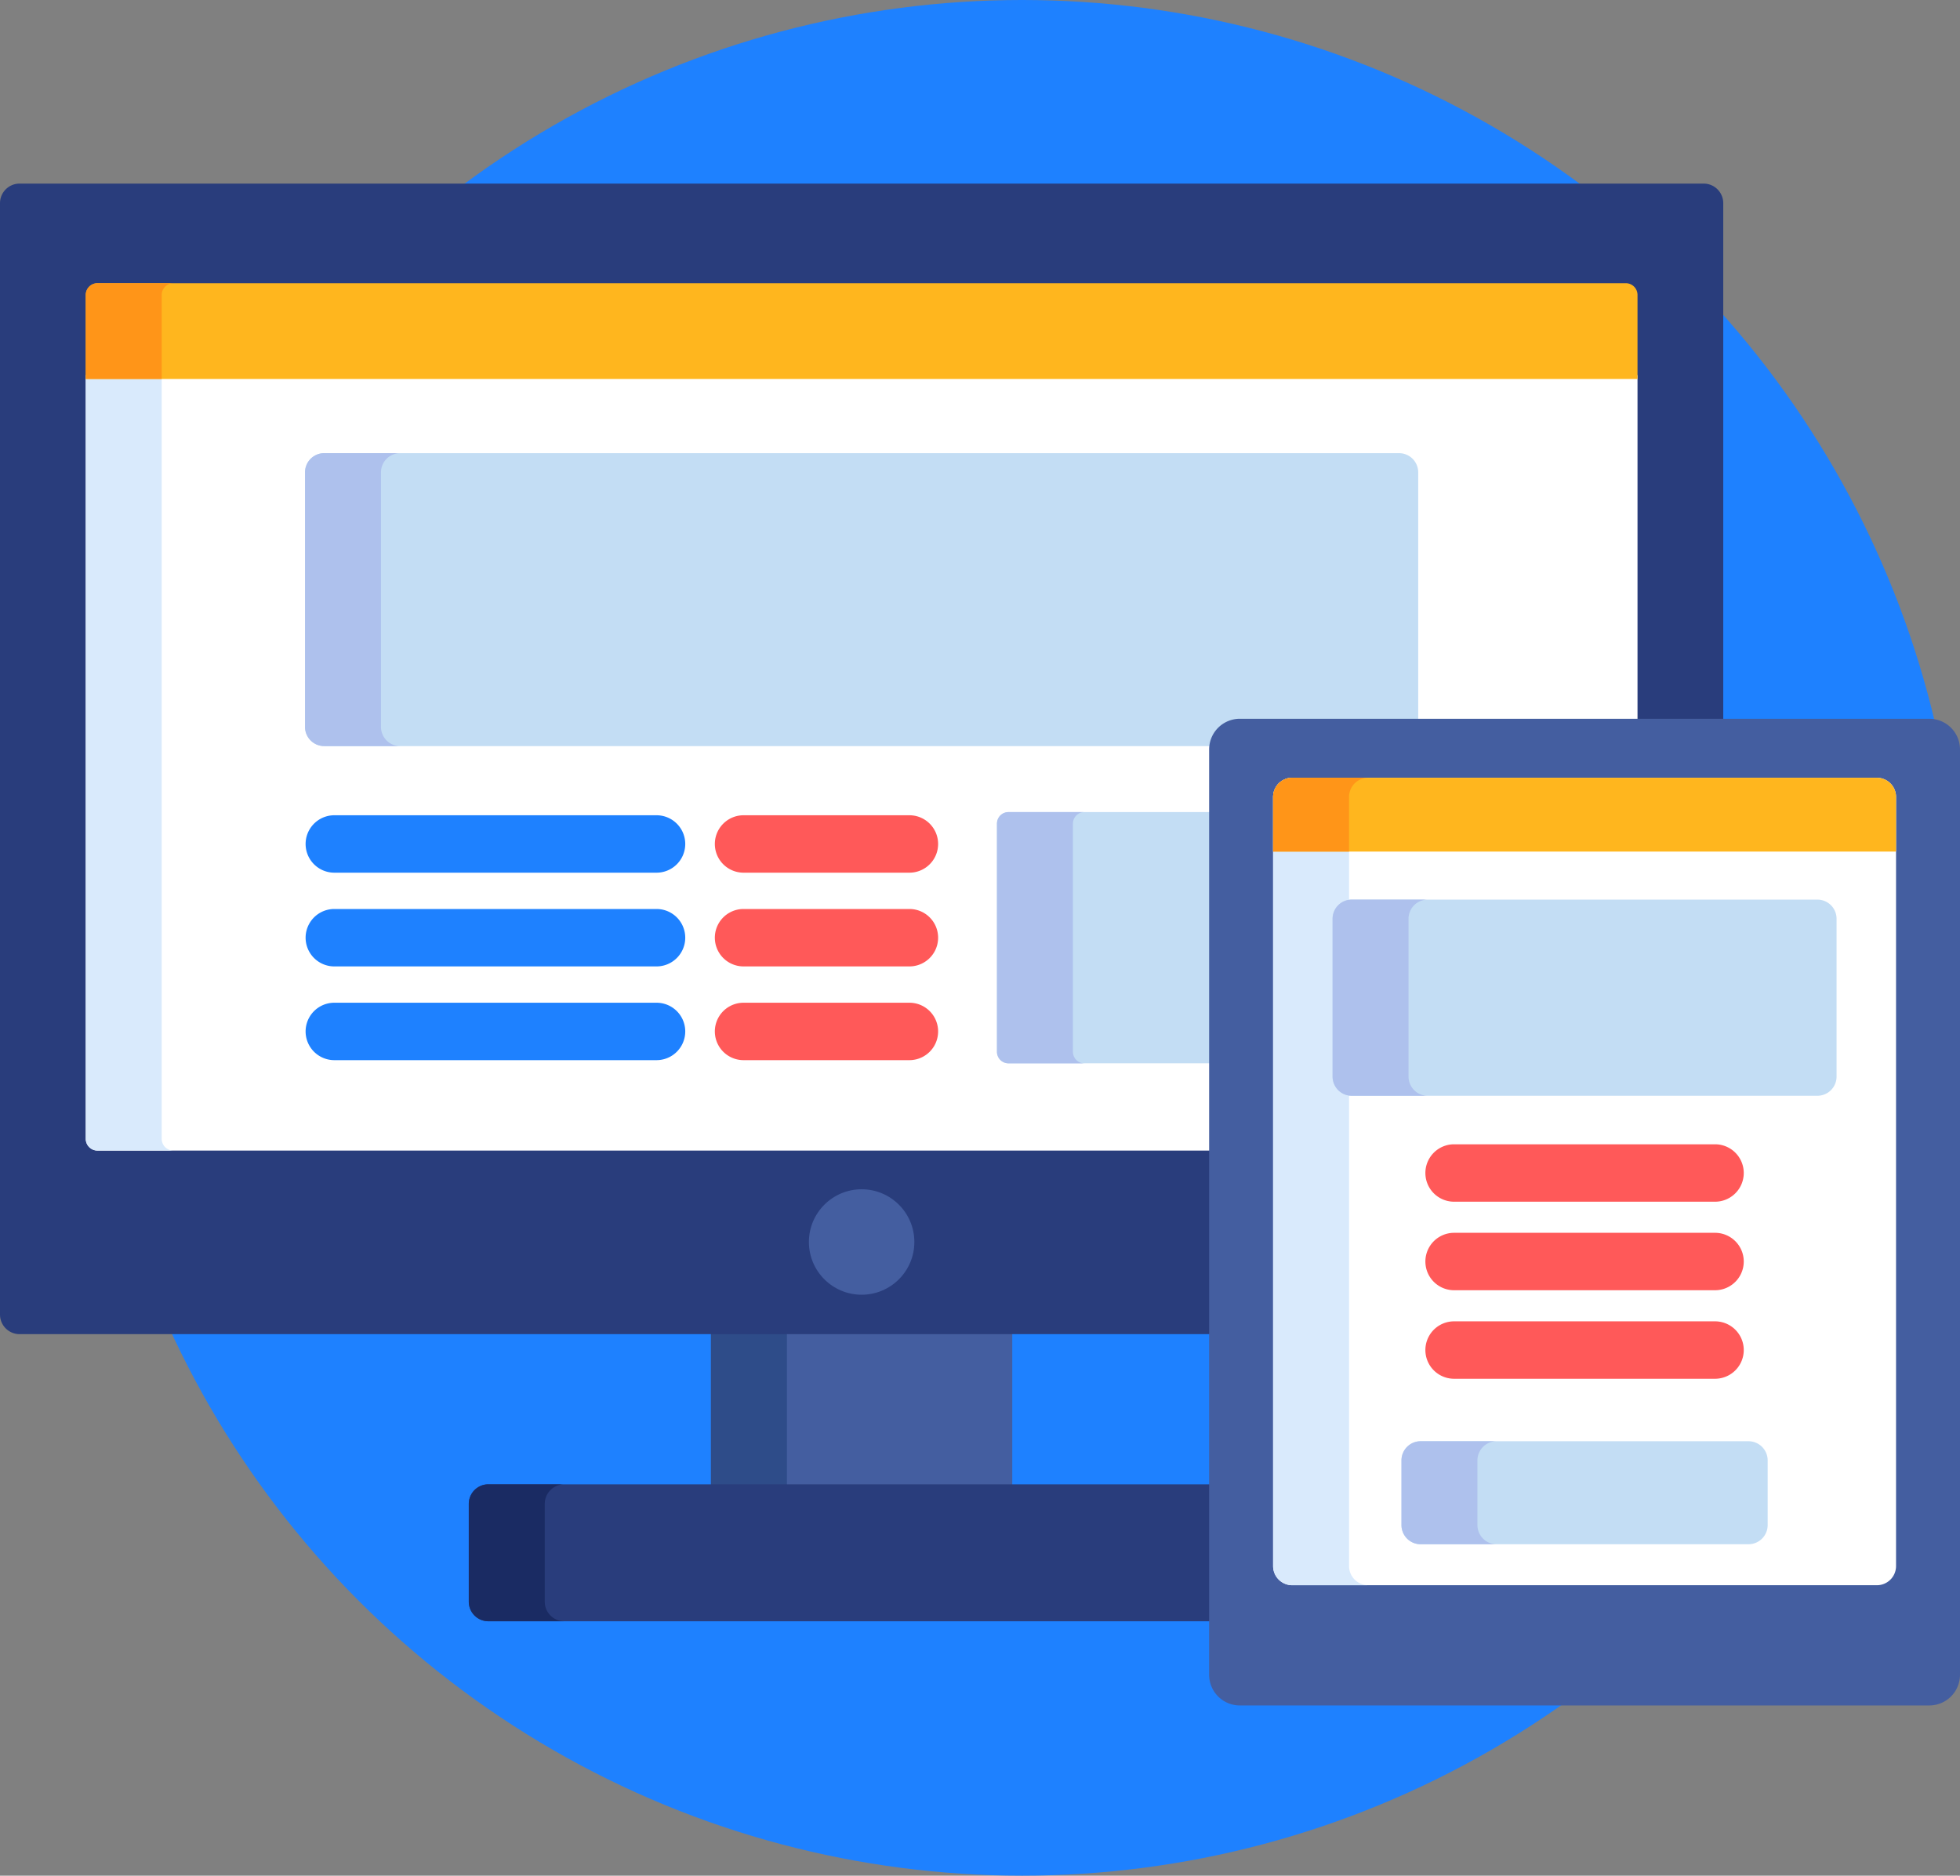 <svg xmlns="http://www.w3.org/2000/svg" viewBox="0 0 429.271 410.826"><rect x="0" y="0" width="429.271" height="410.826" fill="#808080" stroke="none"/><defs><style>.a{fill:#1e81ff;}.b{fill:#445ea0;}.c{fill:#2e4c89;}.d{fill:#293d7c;}.e{fill:#1a2b63;}.f{fill:#fff;}.g{fill:#d9eafc;}.h{fill:#c3ddf4;}.i{fill:#aec1ed;}.j{fill:#ffb61e;}.k{fill:#ff9518;}.l{fill:#ff5959;}</style></defs><circle class="a" cx="205.413" cy="205.413" r="205.413" transform="translate(18.445)"/><rect class="b" width="65.992" height="34.568" transform="translate(155.711 291.376)"/><rect class="c" width="16.636" height="34.568" transform="translate(155.711 291.376)"/><path class="d" d="M285.445,398.763H126.736a4.29,4.29,0,0,0-4.277,4.278V424.48a4.29,4.29,0,0,0,4.277,4.278h158.71V398.763Z" transform="translate(-19.787 -73.654)"/><path class="e" d="M139.095,424.479V403.04a4.29,4.29,0,0,1,4.278-4.278H126.736a4.29,4.29,0,0,0-4.277,4.278v21.439a4.29,4.29,0,0,0,4.277,4.278h16.636A4.29,4.29,0,0,1,139.095,424.479Z" transform="translate(-19.787 -73.654)"/><path class="d" d="M373.142,58.964H4.278A4.29,4.29,0,0,0,0,63.242V306.689a4.29,4.29,0,0,0,4.278,4.278H265.659V182.886a5.876,5.876,0,0,1,5.869-5.869H377.42V63.242A4.29,4.29,0,0,0,373.142,58.964Z" transform="translate(0 -18.75)"/><path class="f" d="M22.4,276.276a2.573,2.573,0,0,0,2.566,2.566H269.277V190.97a5.876,5.876,0,0,1,5.869-5.869h87.115V109H22.4Z" transform="translate(-3.619 -26.834)"/><path class="g" d="M39.033,276.276V109H22.4V276.276a2.573,2.573,0,0,0,2.566,2.566H41.6A2.573,2.573,0,0,1,39.033,276.276Z" transform="translate(-3.619 -26.834)"/><ellipse class="b" cx="11.548" cy="11.548" rx="11.548" ry="11.548" transform="translate(177.163 260.486)"/><path class="h" d="M307.739,223.146H262.947a2.523,2.523,0,0,0-2.515,2.515v50a2.523,2.523,0,0,0,2.515,2.515h44.792Z" transform="translate(-42.081 -45.278)"/><path class="i" d="M277.068,275.664v-50a2.523,2.523,0,0,1,2.515-2.515H262.947a2.523,2.523,0,0,0-2.515,2.515v50a2.523,2.523,0,0,0,2.515,2.515h16.636A2.523,2.523,0,0,1,277.068,275.664Z" transform="translate(-42.081 -45.278)"/><path class="h" d="M284.4,188.4h39.085V133.578a4.2,4.2,0,0,0-4.192-4.192H83.874a4.2,4.2,0,0,0-4.192,4.192v55.776a4.2,4.2,0,0,0,4.192,4.192H278.583A5.874,5.874,0,0,1,284.4,188.4Z" transform="translate(-12.875 -30.129)"/><path class="i" d="M96.318,189.353V133.577a4.2,4.2,0,0,1,4.192-4.192H83.874a4.2,4.2,0,0,0-4.192,4.192v55.776a4.2,4.2,0,0,0,4.192,4.192H100.51A4.2,4.2,0,0,1,96.318,189.353Z" transform="translate(-12.875 -30.129)"/><path class="j" d="M359.7,84.983H24.962A2.574,2.574,0,0,0,22.4,87.55v18.406H362.261V87.55A2.574,2.574,0,0,0,359.7,84.983Z" transform="translate(-3.619 -22.954)"/><path class="k" d="M41.6,84.983H24.962A2.574,2.574,0,0,0,22.4,87.55v18.406H39.032V87.55A2.575,2.575,0,0,1,41.6,84.983Z" transform="translate(-3.619 -22.954)"/><g transform="translate(66.934 178.566)"><path class="a" d="M156.692,236.555H86.122a6.288,6.288,0,1,1,0-12.576h70.57a6.288,6.288,0,1,1,0,12.576Z" transform="translate(-79.834 -223.979)"/><path class="a" d="M156.692,261.042H86.122a6.288,6.288,0,1,1,0-12.576h70.57a6.288,6.288,0,1,1,0,12.576Z" transform="translate(-79.834 -227.936)"/><path class="a" d="M156.692,285.529H86.122a6.288,6.288,0,1,1,0-12.576h70.57a6.288,6.288,0,1,1,0,12.576Z" transform="translate(-79.834 -231.892)"/></g><g transform="translate(156.562 178.566)"><path class="l" d="M229.348,236.555H193.022a6.288,6.288,0,1,1,0-12.576h36.325a6.288,6.288,0,0,1,0,12.576Z" transform="translate(-186.734 -223.979)"/><path class="l" d="M229.348,261.042H193.022a6.288,6.288,0,1,1,0-12.576h36.325a6.288,6.288,0,1,1,0,12.576Z" transform="translate(-186.734 -227.936)"/><path class="l" d="M229.348,285.529H193.022a6.288,6.288,0,1,1,0-12.576h36.325a6.288,6.288,0,1,1,0,12.576Z" transform="translate(-186.734 -231.892)"/></g><path class="b" d="M473.6,198.768a6.727,6.727,0,0,1,6.707,6.707v202.7a6.727,6.727,0,0,1-6.707,6.707H322.563a6.727,6.727,0,0,1-6.707-6.707v-202.7a6.727,6.727,0,0,1,6.707-6.707Z" transform="translate(-51.036 -41.339)"/><path class="f" d="M336.759,391.041a4.2,4.2,0,0,1-4.192-4.192V218.372a4.2,4.2,0,0,1,4.192-4.192H464.805A4.2,4.2,0,0,1,469,218.372V386.848a4.2,4.2,0,0,1-4.192,4.192Z" transform="translate(-53.736 -43.83)"/><path class="g" d="M349.2,386.848V218.372a4.2,4.2,0,0,1,4.192-4.192H336.759a4.2,4.2,0,0,0-4.192,4.192V386.848a4.2,4.2,0,0,0,4.192,4.192h16.636A4.2,4.2,0,0,1,349.2,386.848Z" transform="translate(-53.736 -43.83)"/><path class="b" d="M403.759,443.195A4.2,4.2,0,0,1,399.567,439v-1.631a4.2,4.2,0,0,1,4.192-4.192h15.7a4.2,4.2,0,0,1,4.192,4.192V439a4.2,4.2,0,0,1-4.192,4.192Z" transform="translate(-64.562 -79.215)"/><path class="j" d="M469,230.356V218.372a4.2,4.2,0,0,0-4.192-4.192H336.759a4.2,4.2,0,0,0-4.192,4.192v11.984Z" transform="translate(-53.736 -43.83)"/><path class="k" d="M353.395,214.18H336.759a4.2,4.2,0,0,0-4.192,4.192v11.984H349.2V218.372A4.2,4.2,0,0,1,353.395,214.18Z" transform="translate(-53.736 -43.83)"/><g transform="translate(312.181 250.632)"><path class="l" d="M435.787,322.509H378.632a6.288,6.288,0,1,1,0-12.576h57.154a6.288,6.288,0,0,1,0,12.576Z" transform="translate(-372.344 -309.933)"/><path class="l" d="M435.787,345.636H378.632a6.288,6.288,0,1,1,0-12.576h57.154a6.288,6.288,0,0,1,0,12.576Z" transform="translate(-372.344 -313.67)"/><path class="l" d="M435.787,368.761H378.632a6.288,6.288,0,1,1,0-12.576h57.154a6.288,6.288,0,0,1,0,12.576Z" transform="translate(-372.344 -317.406)"/></g><path class="h" d="M458.483,284.785a4.2,4.2,0,0,1-4.192,4.192h-102a4.2,4.2,0,0,1-4.192-4.192v-34.58a4.2,4.2,0,0,1,4.192-4.192h102a4.2,4.2,0,0,1,4.192,4.192Z" transform="translate(-56.246 -48.973)"/><path class="i" d="M364.737,284.785v-34.58a4.2,4.2,0,0,1,4.192-4.192H352.293a4.2,4.2,0,0,0-4.192,4.192v34.58a4.2,4.2,0,0,0,4.192,4.192h16.636A4.2,4.2,0,0,1,364.737,284.785Z" transform="translate(-56.246 -48.973)"/><path class="h" d="M446.3,405.876a4.2,4.2,0,0,1-4.192,4.192H370.292a4.2,4.2,0,0,1-4.192-4.192V391.7a4.2,4.2,0,0,1,4.192-4.192h71.817A4.2,4.2,0,0,1,446.3,391.7v14.178Z" transform="translate(-59.154 -71.836)"/><path class="i" d="M382.736,405.876V391.7a4.2,4.2,0,0,1,4.192-4.192H370.292A4.2,4.2,0,0,0,366.1,391.7v14.178a4.2,4.2,0,0,0,4.192,4.192h16.636A4.2,4.2,0,0,1,382.736,405.876Z" transform="translate(-59.154 -71.836)"/></svg>